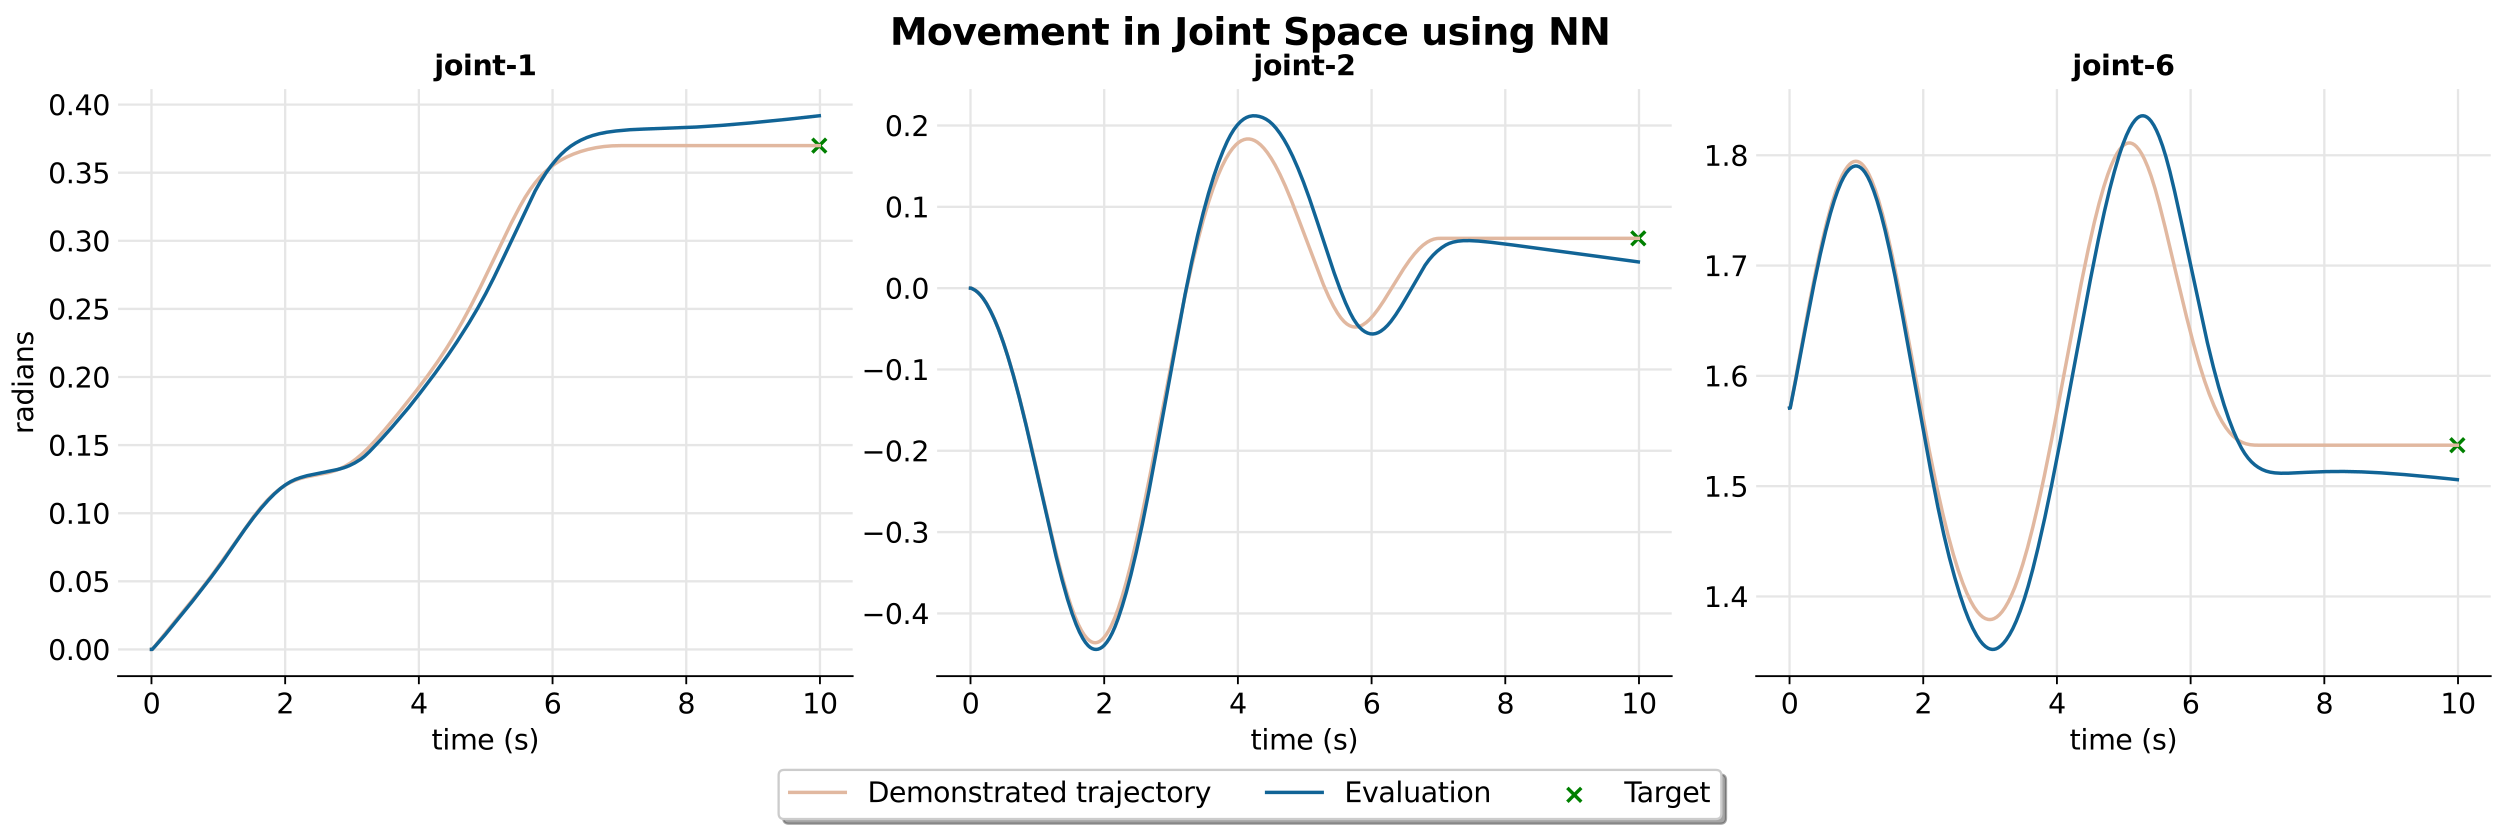 <?xml version="1.0" encoding="utf-8" standalone="no"?>
<!DOCTYPE svg PUBLIC "-//W3C//DTD SVG 1.1//EN"
  "http://www.w3.org/Graphics/SVG/1.1/DTD/svg11.dtd">
<svg xmlns:xlink="http://www.w3.org/1999/xlink" width="1080pt" height="360pt" viewBox="0 0 1080 360" xmlns="http://www.w3.org/2000/svg" version="1.1">
 <defs>
  <style type="text/css">*{stroke-linejoin: round; stroke-linecap: butt}</style>
 </defs>
 <g id="figure_1">
  <g id="patch_1">
   <path d="M 0 360 
L 1080 360 
L 1080 0 
L 0 0 
z
" style="fill: #ffffff"/>
  </g>
  <g id="axes_1">
   <g id="patch_2">
    <path d="M 51.01 292.08 
L 368.353 292.08 
L 368.353 38.48 
L 51.01 38.48 
z
" style="fill: #ffffff"/>
   </g>
   <g id="matplotlib.axis_1">
    <g id="xtick_1">
     <g id="line2d_1">
      <path d="M 65.435 292.08 
L 65.435 38.48 
" clip-path="url(#p25886f9918)" style="fill: none; stroke: #e6e6e6; stroke-linecap: square"/>
     </g>
     <g id="line2d_2">
      <defs>
       <path id="mba519ed1c4" d="M 0 0 
L 0 3.5 
" style="stroke: #000000; stroke-width: 0.8"/>
      </defs>
      <g>
       <use xlink:href="#mba519ed1c4" x="65.435" y="292.08" style="stroke: #000000; stroke-width: 0.8"/>
      </g>
     </g>
     <g id="text_1">
      <!-- 0 -->
      <g transform="translate(61.617 308.198) scale(0.12 -0.12)">
       <defs>
        <path id="DejaVuSans-30" d="M 2034 4250 
Q 1547 4250 1301 3770 
Q 1056 3291 1056 2328 
Q 1056 1369 1301 889 
Q 1547 409 2034 409 
Q 2525 409 2770 889 
Q 3016 1369 3016 2328 
Q 3016 3291 2770 3770 
Q 2525 4250 2034 4250 
z
M 2034 4750 
Q 2819 4750 3233 4129 
Q 3647 3509 3647 2328 
Q 3647 1150 3233 529 
Q 2819 -91 2034 -91 
Q 1250 -91 836 529 
Q 422 1150 422 2328 
Q 422 3509 836 4129 
Q 1250 4750 2034 4750 
z
" transform="scale(0.016)"/>
       </defs>
       <use xlink:href="#DejaVuSans-30"/>
      </g>
     </g>
    </g>
    <g id="xtick_2">
     <g id="line2d_3">
      <path d="M 123.191 292.08 
L 123.191 38.48 
" clip-path="url(#p25886f9918)" style="fill: none; stroke: #e6e6e6; stroke-linecap: square"/>
     </g>
     <g id="line2d_4">
      <g>
       <use xlink:href="#mba519ed1c4" x="123.191" y="292.08" style="stroke: #000000; stroke-width: 0.8"/>
      </g>
     </g>
     <g id="text_2">
      <!-- 2 -->
      <g transform="translate(119.374 308.198) scale(0.12 -0.12)">
       <defs>
        <path id="DejaVuSans-32" d="M 1228 531 
L 3431 531 
L 3431 0 
L 469 0 
L 469 531 
Q 828 903 1448 1529 
Q 2069 2156 2228 2338 
Q 2531 2678 2651 2914 
Q 2772 3150 2772 3378 
Q 2772 3750 2511 3984 
Q 2250 4219 1831 4219 
Q 1534 4219 1204 4116 
Q 875 4013 500 3803 
L 500 4441 
Q 881 4594 1212 4672 
Q 1544 4750 1819 4750 
Q 2544 4750 2975 4387 
Q 3406 4025 3406 3419 
Q 3406 3131 3298 2873 
Q 3191 2616 2906 2266 
Q 2828 2175 2409 1742 
Q 1991 1309 1228 531 
z
" transform="scale(0.016)"/>
       </defs>
       <use xlink:href="#DejaVuSans-32"/>
      </g>
     </g>
    </g>
    <g id="xtick_3">
     <g id="line2d_5">
      <path d="M 180.948 292.08 
L 180.948 38.48 
" clip-path="url(#p25886f9918)" style="fill: none; stroke: #e6e6e6; stroke-linecap: square"/>
     </g>
     <g id="line2d_6">
      <g>
       <use xlink:href="#mba519ed1c4" x="180.948" y="292.08" style="stroke: #000000; stroke-width: 0.8"/>
      </g>
     </g>
     <g id="text_3">
      <!-- 4 -->
      <g transform="translate(177.13 308.198) scale(0.12 -0.12)">
       <defs>
        <path id="DejaVuSans-34" d="M 2419 4116 
L 825 1625 
L 2419 1625 
L 2419 4116 
z
M 2253 4666 
L 3047 4666 
L 3047 1625 
L 3713 1625 
L 3713 1100 
L 3047 1100 
L 3047 0 
L 2419 0 
L 2419 1100 
L 313 1100 
L 313 1709 
L 2253 4666 
z
" transform="scale(0.016)"/>
       </defs>
       <use xlink:href="#DejaVuSans-34"/>
      </g>
     </g>
    </g>
    <g id="xtick_4">
     <g id="line2d_7">
      <path d="M 238.704 292.08 
L 238.704 38.48 
" clip-path="url(#p25886f9918)" style="fill: none; stroke: #e6e6e6; stroke-linecap: square"/>
     </g>
     <g id="line2d_8">
      <g>
       <use xlink:href="#mba519ed1c4" x="238.704" y="292.08" style="stroke: #000000; stroke-width: 0.8"/>
      </g>
     </g>
     <g id="text_4">
      <!-- 6 -->
      <g transform="translate(234.887 308.198) scale(0.12 -0.12)">
       <defs>
        <path id="DejaVuSans-36" d="M 2113 2584 
Q 1688 2584 1439 2293 
Q 1191 2003 1191 1497 
Q 1191 994 1439 701 
Q 1688 409 2113 409 
Q 2538 409 2786 701 
Q 3034 994 3034 1497 
Q 3034 2003 2786 2293 
Q 2538 2584 2113 2584 
z
M 3366 4563 
L 3366 3988 
Q 3128 4100 2886 4159 
Q 2644 4219 2406 4219 
Q 1781 4219 1451 3797 
Q 1122 3375 1075 2522 
Q 1259 2794 1537 2939 
Q 1816 3084 2150 3084 
Q 2853 3084 3261 2657 
Q 3669 2231 3669 1497 
Q 3669 778 3244 343 
Q 2819 -91 2113 -91 
Q 1303 -91 875 529 
Q 447 1150 447 2328 
Q 447 3434 972 4092 
Q 1497 4750 2381 4750 
Q 2619 4750 2861 4703 
Q 3103 4656 3366 4563 
z
" transform="scale(0.016)"/>
       </defs>
       <use xlink:href="#DejaVuSans-36"/>
      </g>
     </g>
    </g>
    <g id="xtick_5">
     <g id="line2d_9">
      <path d="M 296.461 292.08 
L 296.461 38.48 
" clip-path="url(#p25886f9918)" style="fill: none; stroke: #e6e6e6; stroke-linecap: square"/>
     </g>
     <g id="line2d_10">
      <g>
       <use xlink:href="#mba519ed1c4" x="296.461" y="292.08" style="stroke: #000000; stroke-width: 0.8"/>
      </g>
     </g>
     <g id="text_5">
      <!-- 8 -->
      <g transform="translate(292.643 308.198) scale(0.12 -0.12)">
       <defs>
        <path id="DejaVuSans-38" d="M 2034 2216 
Q 1584 2216 1326 1975 
Q 1069 1734 1069 1313 
Q 1069 891 1326 650 
Q 1584 409 2034 409 
Q 2484 409 2743 651 
Q 3003 894 3003 1313 
Q 3003 1734 2745 1975 
Q 2488 2216 2034 2216 
z
M 1403 2484 
Q 997 2584 770 2862 
Q 544 3141 544 3541 
Q 544 4100 942 4425 
Q 1341 4750 2034 4750 
Q 2731 4750 3128 4425 
Q 3525 4100 3525 3541 
Q 3525 3141 3298 2862 
Q 3072 2584 2669 2484 
Q 3125 2378 3379 2068 
Q 3634 1759 3634 1313 
Q 3634 634 3220 271 
Q 2806 -91 2034 -91 
Q 1263 -91 848 271 
Q 434 634 434 1313 
Q 434 1759 690 2068 
Q 947 2378 1403 2484 
z
M 1172 3481 
Q 1172 3119 1398 2916 
Q 1625 2713 2034 2713 
Q 2441 2713 2670 2916 
Q 2900 3119 2900 3481 
Q 2900 3844 2670 4047 
Q 2441 4250 2034 4250 
Q 1625 4250 1398 4047 
Q 1172 3844 1172 3481 
z
" transform="scale(0.016)"/>
       </defs>
       <use xlink:href="#DejaVuSans-38"/>
      </g>
     </g>
    </g>
    <g id="xtick_6">
     <g id="line2d_11">
      <path d="M 354.217 292.08 
L 354.217 38.48 
" clip-path="url(#p25886f9918)" style="fill: none; stroke: #e6e6e6; stroke-linecap: square"/>
     </g>
     <g id="line2d_12">
      <g>
       <use xlink:href="#mba519ed1c4" x="354.217" y="292.08" style="stroke: #000000; stroke-width: 0.8"/>
      </g>
     </g>
     <g id="text_6">
      <!-- 10 -->
      <g transform="translate(346.582 308.198) scale(0.12 -0.12)">
       <defs>
        <path id="DejaVuSans-31" d="M 794 531 
L 1825 531 
L 1825 4091 
L 703 3866 
L 703 4441 
L 1819 4666 
L 2450 4666 
L 2450 531 
L 3481 531 
L 3481 0 
L 794 0 
L 794 531 
z
" transform="scale(0.016)"/>
       </defs>
       <use xlink:href="#DejaVuSans-31"/>
       <use xlink:href="#DejaVuSans-30" x="63.623"/>
      </g>
     </g>
    </g>
    <g id="text_7">
     <!-- time (s) -->
     <g transform="translate(186.412 323.812) scale(0.12 -0.12)">
      <defs>
       <path id="DejaVuSans-74" d="M 1172 4494 
L 1172 3500 
L 2356 3500 
L 2356 3053 
L 1172 3053 
L 1172 1153 
Q 1172 725 1289 603 
Q 1406 481 1766 481 
L 2356 481 
L 2356 0 
L 1766 0 
Q 1100 0 847 248 
Q 594 497 594 1153 
L 594 3053 
L 172 3053 
L 172 3500 
L 594 3500 
L 594 4494 
L 1172 4494 
z
" transform="scale(0.016)"/>
       <path id="DejaVuSans-69" d="M 603 3500 
L 1178 3500 
L 1178 0 
L 603 0 
L 603 3500 
z
M 603 4863 
L 1178 4863 
L 1178 4134 
L 603 4134 
L 603 4863 
z
" transform="scale(0.016)"/>
       <path id="DejaVuSans-6d" d="M 3328 2828 
Q 3544 3216 3844 3400 
Q 4144 3584 4550 3584 
Q 5097 3584 5394 3201 
Q 5691 2819 5691 2113 
L 5691 0 
L 5113 0 
L 5113 2094 
Q 5113 2597 4934 2840 
Q 4756 3084 4391 3084 
Q 3944 3084 3684 2787 
Q 3425 2491 3425 1978 
L 3425 0 
L 2847 0 
L 2847 2094 
Q 2847 2600 2669 2842 
Q 2491 3084 2119 3084 
Q 1678 3084 1418 2786 
Q 1159 2488 1159 1978 
L 1159 0 
L 581 0 
L 581 3500 
L 1159 3500 
L 1159 2956 
Q 1356 3278 1631 3431 
Q 1906 3584 2284 3584 
Q 2666 3584 2933 3390 
Q 3200 3197 3328 2828 
z
" transform="scale(0.016)"/>
       <path id="DejaVuSans-65" d="M 3597 1894 
L 3597 1613 
L 953 1613 
Q 991 1019 1311 708 
Q 1631 397 2203 397 
Q 2534 397 2845 478 
Q 3156 559 3463 722 
L 3463 178 
Q 3153 47 2828 -22 
Q 2503 -91 2169 -91 
Q 1331 -91 842 396 
Q 353 884 353 1716 
Q 353 2575 817 3079 
Q 1281 3584 2069 3584 
Q 2775 3584 3186 3129 
Q 3597 2675 3597 1894 
z
M 3022 2063 
Q 3016 2534 2758 2815 
Q 2500 3097 2075 3097 
Q 1594 3097 1305 2825 
Q 1016 2553 972 2059 
L 3022 2063 
z
" transform="scale(0.016)"/>
       <path id="DejaVuSans-20" transform="scale(0.016)"/>
       <path id="DejaVuSans-28" d="M 1984 4856 
Q 1566 4138 1362 3434 
Q 1159 2731 1159 2009 
Q 1159 1288 1364 580 
Q 1569 -128 1984 -844 
L 1484 -844 
Q 1016 -109 783 600 
Q 550 1309 550 2009 
Q 550 2706 781 3412 
Q 1013 4119 1484 4856 
L 1984 4856 
z
" transform="scale(0.016)"/>
       <path id="DejaVuSans-73" d="M 2834 3397 
L 2834 2853 
Q 2591 2978 2328 3040 
Q 2066 3103 1784 3103 
Q 1356 3103 1142 2972 
Q 928 2841 928 2578 
Q 928 2378 1081 2264 
Q 1234 2150 1697 2047 
L 1894 2003 
Q 2506 1872 2764 1633 
Q 3022 1394 3022 966 
Q 3022 478 2636 193 
Q 2250 -91 1575 -91 
Q 1294 -91 989 -36 
Q 684 19 347 128 
L 347 722 
Q 666 556 975 473 
Q 1284 391 1588 391 
Q 1994 391 2212 530 
Q 2431 669 2431 922 
Q 2431 1156 2273 1281 
Q 2116 1406 1581 1522 
L 1381 1569 
Q 847 1681 609 1914 
Q 372 2147 372 2553 
Q 372 3047 722 3315 
Q 1072 3584 1716 3584 
Q 2034 3584 2315 3537 
Q 2597 3491 2834 3397 
z
" transform="scale(0.016)"/>
       <path id="DejaVuSans-29" d="M 513 4856 
L 1013 4856 
Q 1481 4119 1714 3412 
Q 1947 2706 1947 2009 
Q 1947 1309 1714 600 
Q 1481 -109 1013 -844 
L 513 -844 
Q 928 -128 1133 580 
Q 1338 1288 1338 2009 
Q 1338 2731 1133 3434 
Q 928 4138 513 4856 
z
" transform="scale(0.016)"/>
      </defs>
      <use xlink:href="#DejaVuSans-74"/>
      <use xlink:href="#DejaVuSans-69" x="39.209"/>
      <use xlink:href="#DejaVuSans-6d" x="66.992"/>
      <use xlink:href="#DejaVuSans-65" x="164.404"/>
      <use xlink:href="#DejaVuSans-20" x="225.928"/>
      <use xlink:href="#DejaVuSans-28" x="257.715"/>
      <use xlink:href="#DejaVuSans-73" x="296.729"/>
      <use xlink:href="#DejaVuSans-29" x="348.828"/>
     </g>
    </g>
   </g>
   <g id="matplotlib.axis_2">
    <g id="ytick_1">
     <g id="line2d_13">
      <path d="M 51.01 280.553 
L 368.353 280.553 
" clip-path="url(#p25886f9918)" style="fill: none; stroke: #e6e6e6; stroke-linecap: square"/>
     </g>
     <g id="line2d_14"/>
     <g id="text_8">
      <!-- 0.00 -->
      <g transform="translate(20.791 285.112) scale(0.12 -0.12)">
       <defs>
        <path id="DejaVuSans-2e" d="M 684 794 
L 1344 794 
L 1344 0 
L 684 0 
L 684 794 
z
" transform="scale(0.016)"/>
       </defs>
       <use xlink:href="#DejaVuSans-30"/>
       <use xlink:href="#DejaVuSans-2e" x="63.623"/>
       <use xlink:href="#DejaVuSans-30" x="95.41"/>
       <use xlink:href="#DejaVuSans-30" x="159.033"/>
      </g>
     </g>
    </g>
    <g id="ytick_2">
     <g id="line2d_15">
      <path d="M 51.01 251.131 
L 368.353 251.131 
" clip-path="url(#p25886f9918)" style="fill: none; stroke: #e6e6e6; stroke-linecap: square"/>
     </g>
     <g id="line2d_16"/>
     <g id="text_9">
      <!-- 0.05 -->
      <g transform="translate(20.791 255.69) scale(0.12 -0.12)">
       <defs>
        <path id="DejaVuSans-35" d="M 691 4666 
L 3169 4666 
L 3169 4134 
L 1269 4134 
L 1269 2991 
Q 1406 3038 1543 3061 
Q 1681 3084 1819 3084 
Q 2600 3084 3056 2656 
Q 3513 2228 3513 1497 
Q 3513 744 3044 326 
Q 2575 -91 1722 -91 
Q 1428 -91 1123 -41 
Q 819 9 494 109 
L 494 744 
Q 775 591 1075 516 
Q 1375 441 1709 441 
Q 2250 441 2565 725 
Q 2881 1009 2881 1497 
Q 2881 1984 2565 2268 
Q 2250 2553 1709 2553 
Q 1456 2553 1204 2497 
Q 953 2441 691 2322 
L 691 4666 
z
" transform="scale(0.016)"/>
       </defs>
       <use xlink:href="#DejaVuSans-30"/>
       <use xlink:href="#DejaVuSans-2e" x="63.623"/>
       <use xlink:href="#DejaVuSans-30" x="95.41"/>
       <use xlink:href="#DejaVuSans-35" x="159.033"/>
      </g>
     </g>
    </g>
    <g id="ytick_3">
     <g id="line2d_17">
      <path d="M 51.01 221.71 
L 368.353 221.71 
" clip-path="url(#p25886f9918)" style="fill: none; stroke: #e6e6e6; stroke-linecap: square"/>
     </g>
     <g id="line2d_18"/>
     <g id="text_10">
      <!-- 0.10 -->
      <g transform="translate(20.791 226.269) scale(0.12 -0.12)">
       <use xlink:href="#DejaVuSans-30"/>
       <use xlink:href="#DejaVuSans-2e" x="63.623"/>
       <use xlink:href="#DejaVuSans-31" x="95.41"/>
       <use xlink:href="#DejaVuSans-30" x="159.033"/>
      </g>
     </g>
    </g>
    <g id="ytick_4">
     <g id="line2d_19">
      <path d="M 51.01 192.289 
L 368.353 192.289 
" clip-path="url(#p25886f9918)" style="fill: none; stroke: #e6e6e6; stroke-linecap: square"/>
     </g>
     <g id="line2d_20"/>
     <g id="text_11">
      <!-- 0.15 -->
      <g transform="translate(20.791 196.848) scale(0.12 -0.12)">
       <use xlink:href="#DejaVuSans-30"/>
       <use xlink:href="#DejaVuSans-2e" x="63.623"/>
       <use xlink:href="#DejaVuSans-31" x="95.41"/>
       <use xlink:href="#DejaVuSans-35" x="159.033"/>
      </g>
     </g>
    </g>
    <g id="ytick_5">
     <g id="line2d_21">
      <path d="M 51.01 162.867 
L 368.353 162.867 
" clip-path="url(#p25886f9918)" style="fill: none; stroke: #e6e6e6; stroke-linecap: square"/>
     </g>
     <g id="line2d_22"/>
     <g id="text_12">
      <!-- 0.20 -->
      <g transform="translate(20.791 167.426) scale(0.12 -0.12)">
       <use xlink:href="#DejaVuSans-30"/>
       <use xlink:href="#DejaVuSans-2e" x="63.623"/>
       <use xlink:href="#DejaVuSans-32" x="95.41"/>
       <use xlink:href="#DejaVuSans-30" x="159.033"/>
      </g>
     </g>
    </g>
    <g id="ytick_6">
     <g id="line2d_23">
      <path d="M 51.01 133.446 
L 368.353 133.446 
" clip-path="url(#p25886f9918)" style="fill: none; stroke: #e6e6e6; stroke-linecap: square"/>
     </g>
     <g id="line2d_24"/>
     <g id="text_13">
      <!-- 0.25 -->
      <g transform="translate(20.791 138.005) scale(0.12 -0.12)">
       <use xlink:href="#DejaVuSans-30"/>
       <use xlink:href="#DejaVuSans-2e" x="63.623"/>
       <use xlink:href="#DejaVuSans-32" x="95.41"/>
       <use xlink:href="#DejaVuSans-35" x="159.033"/>
      </g>
     </g>
    </g>
    <g id="ytick_7">
     <g id="line2d_25">
      <path d="M 51.01 104.025 
L 368.353 104.025 
" clip-path="url(#p25886f9918)" style="fill: none; stroke: #e6e6e6; stroke-linecap: square"/>
     </g>
     <g id="line2d_26"/>
     <g id="text_14">
      <!-- 0.30 -->
      <g transform="translate(20.791 108.584) scale(0.12 -0.12)">
       <defs>
        <path id="DejaVuSans-33" d="M 2597 2516 
Q 3050 2419 3304 2112 
Q 3559 1806 3559 1356 
Q 3559 666 3084 287 
Q 2609 -91 1734 -91 
Q 1441 -91 1130 -33 
Q 819 25 488 141 
L 488 750 
Q 750 597 1062 519 
Q 1375 441 1716 441 
Q 2309 441 2620 675 
Q 2931 909 2931 1356 
Q 2931 1769 2642 2001 
Q 2353 2234 1838 2234 
L 1294 2234 
L 1294 2753 
L 1863 2753 
Q 2328 2753 2575 2939 
Q 2822 3125 2822 3475 
Q 2822 3834 2567 4026 
Q 2313 4219 1838 4219 
Q 1578 4219 1281 4162 
Q 984 4106 628 3988 
L 628 4550 
Q 988 4650 1302 4700 
Q 1616 4750 1894 4750 
Q 2613 4750 3031 4423 
Q 3450 4097 3450 3541 
Q 3450 3153 3228 2886 
Q 3006 2619 2597 2516 
z
" transform="scale(0.016)"/>
       </defs>
       <use xlink:href="#DejaVuSans-30"/>
       <use xlink:href="#DejaVuSans-2e" x="63.623"/>
       <use xlink:href="#DejaVuSans-33" x="95.41"/>
       <use xlink:href="#DejaVuSans-30" x="159.033"/>
      </g>
     </g>
    </g>
    <g id="ytick_8">
     <g id="line2d_27">
      <path d="M 51.01 74.603 
L 368.353 74.603 
" clip-path="url(#p25886f9918)" style="fill: none; stroke: #e6e6e6; stroke-linecap: square"/>
     </g>
     <g id="line2d_28"/>
     <g id="text_15">
      <!-- 0.35 -->
      <g transform="translate(20.791 79.162) scale(0.12 -0.12)">
       <use xlink:href="#DejaVuSans-30"/>
       <use xlink:href="#DejaVuSans-2e" x="63.623"/>
       <use xlink:href="#DejaVuSans-33" x="95.41"/>
       <use xlink:href="#DejaVuSans-35" x="159.033"/>
      </g>
     </g>
    </g>
    <g id="ytick_9">
     <g id="line2d_29">
      <path d="M 51.01 45.182 
L 368.353 45.182 
" clip-path="url(#p25886f9918)" style="fill: none; stroke: #e6e6e6; stroke-linecap: square"/>
     </g>
     <g id="line2d_30"/>
     <g id="text_16">
      <!-- 0.40 -->
      <g transform="translate(20.791 49.741) scale(0.12 -0.12)">
       <use xlink:href="#DejaVuSans-30"/>
       <use xlink:href="#DejaVuSans-2e" x="63.623"/>
       <use xlink:href="#DejaVuSans-34" x="95.41"/>
       <use xlink:href="#DejaVuSans-30" x="159.033"/>
      </g>
     </g>
    </g>
    <g id="text_17">
     <!-- radians -->
     <g transform="translate(14.296 187.504) rotate(-90) scale(0.12 -0.12)">
      <defs>
       <path id="DejaVuSans-72" d="M 2631 2963 
Q 2534 3019 2420 3045 
Q 2306 3072 2169 3072 
Q 1681 3072 1420 2755 
Q 1159 2438 1159 1844 
L 1159 0 
L 581 0 
L 581 3500 
L 1159 3500 
L 1159 2956 
Q 1341 3275 1631 3429 
Q 1922 3584 2338 3584 
Q 2397 3584 2469 3576 
Q 2541 3569 2628 3553 
L 2631 2963 
z
" transform="scale(0.016)"/>
       <path id="DejaVuSans-61" d="M 2194 1759 
Q 1497 1759 1228 1600 
Q 959 1441 959 1056 
Q 959 750 1161 570 
Q 1363 391 1709 391 
Q 2188 391 2477 730 
Q 2766 1069 2766 1631 
L 2766 1759 
L 2194 1759 
z
M 3341 1997 
L 3341 0 
L 2766 0 
L 2766 531 
Q 2569 213 2275 61 
Q 1981 -91 1556 -91 
Q 1019 -91 701 211 
Q 384 513 384 1019 
Q 384 1609 779 1909 
Q 1175 2209 1959 2209 
L 2766 2209 
L 2766 2266 
Q 2766 2663 2505 2880 
Q 2244 3097 1772 3097 
Q 1472 3097 1187 3025 
Q 903 2953 641 2809 
L 641 3341 
Q 956 3463 1253 3523 
Q 1550 3584 1831 3584 
Q 2591 3584 2966 3190 
Q 3341 2797 3341 1997 
z
" transform="scale(0.016)"/>
       <path id="DejaVuSans-64" d="M 2906 2969 
L 2906 4863 
L 3481 4863 
L 3481 0 
L 2906 0 
L 2906 525 
Q 2725 213 2448 61 
Q 2172 -91 1784 -91 
Q 1150 -91 751 415 
Q 353 922 353 1747 
Q 353 2572 751 3078 
Q 1150 3584 1784 3584 
Q 2172 3584 2448 3432 
Q 2725 3281 2906 2969 
z
M 947 1747 
Q 947 1113 1208 752 
Q 1469 391 1925 391 
Q 2381 391 2643 752 
Q 2906 1113 2906 1747 
Q 2906 2381 2643 2742 
Q 2381 3103 1925 3103 
Q 1469 3103 1208 2742 
Q 947 2381 947 1747 
z
" transform="scale(0.016)"/>
       <path id="DejaVuSans-6e" d="M 3513 2113 
L 3513 0 
L 2938 0 
L 2938 2094 
Q 2938 2591 2744 2837 
Q 2550 3084 2163 3084 
Q 1697 3084 1428 2787 
Q 1159 2491 1159 1978 
L 1159 0 
L 581 0 
L 581 3500 
L 1159 3500 
L 1159 2956 
Q 1366 3272 1645 3428 
Q 1925 3584 2291 3584 
Q 2894 3584 3203 3211 
Q 3513 2838 3513 2113 
z
" transform="scale(0.016)"/>
      </defs>
      <use xlink:href="#DejaVuSans-72"/>
      <use xlink:href="#DejaVuSans-61" x="41.113"/>
      <use xlink:href="#DejaVuSans-64" x="102.393"/>
      <use xlink:href="#DejaVuSans-69" x="165.869"/>
      <use xlink:href="#DejaVuSans-61" x="193.652"/>
      <use xlink:href="#DejaVuSans-6e" x="254.932"/>
      <use xlink:href="#DejaVuSans-73" x="318.311"/>
     </g>
    </g>
   </g>
   <g id="PathCollection_1">
    <defs>
     <path id="m3ac208c4e3" d="M -3 3 
L 3 -3 
M -3 -3 
L 3 3 
" style="stroke: #008000; stroke-width: 1.5"/>
    </defs>
    <g clip-path="url(#p25886f9918)">
     <use xlink:href="#m3ac208c4e3" x="353.929" y="62.911" style="fill: #008000; stroke: #008000; stroke-width: 1.5"/>
    </g>
   </g>
   <g id="line2d_31">
    <path d="M 65.435 280.553 
L 65.723 280.553 
L 66.879 279.181 
L 87.093 254.319 
L 92.291 247.44 
L 97.778 239.793 
L 109.618 223.087 
L 112.795 219.105 
L 115.394 216.179 
L 117.704 213.875 
L 120.015 211.875 
L 122.325 210.187 
L 124.635 208.805 
L 126.945 207.707 
L 129.256 206.857 
L 131.855 206.139 
L 135.32 205.437 
L 141.962 204.143 
L 144.561 203.385 
L 146.871 202.492 
L 149.182 201.355 
L 151.492 199.952 
L 153.802 198.278 
L 156.401 196.087 
L 159 193.606 
L 162.177 190.256 
L 166.22 185.637 
L 171.996 178.657 
L 179.504 169.23 
L 184.702 162.376 
L 189.034 156.289 
L 192.788 150.627 
L 196.253 145.017 
L 199.719 139.005 
L 203.473 132.037 
L 207.516 124.059 
L 213.003 112.685 
L 220.8 96.507 
L 224.554 89.266 
L 226.864 85.226 
L 229.174 81.668 
L 231.196 78.941 
L 233.217 76.552 
L 235.239 74.474 
L 237.549 72.436 
L 239.859 70.711 
L 242.17 69.248 
L 244.769 67.861 
L 247.657 66.584 
L 250.833 65.444 
L 254.01 64.541 
L 257.475 63.8 
L 260.941 63.295 
L 264.406 63.006 
L 268.16 62.911 
L 353.929 62.911 
L 353.929 62.911 
" clip-path="url(#p25886f9918)" style="fill: none; stroke: #e1b8a0; stroke-width: 1.5; stroke-linecap: square"/>
   </g>
   <g id="line2d_32">
    <path d="M 65.435 280.553 
L 65.723 280.553 
L 67.167 278.995 
L 71.499 274.003 
L 83.05 259.859 
L 91.136 249.447 
L 96.046 242.758 
L 100.377 236.474 
L 105.864 228.55 
L 109.618 223.473 
L 112.795 219.533 
L 115.972 215.945 
L 118.571 213.323 
L 121.17 211.04 
L 123.48 209.33 
L 125.502 208.102 
L 127.523 207.134 
L 129.833 206.303 
L 132.721 205.486 
L 135.898 204.842 
L 146.005 202.783 
L 148.604 202.047 
L 150.914 201.155 
L 153.225 200.004 
L 155.824 198.407 
L 157.556 197.043 
L 159.578 195.137 
L 164.487 189.96 
L 169.396 184.487 
L 176.616 175.976 
L 181.525 169.733 
L 187.879 161.331 
L 193.654 153.24 
L 197.408 147.671 
L 202.606 139.498 
L 206.361 133.146 
L 209.826 126.85 
L 213.291 120.047 
L 217.912 110.453 
L 231.196 82.472 
L 233.506 78.409 
L 235.817 74.778 
L 238.127 71.567 
L 240.437 68.749 
L 242.459 66.605 
L 244.48 64.753 
L 246.501 63.181 
L 248.523 61.869 
L 250.833 60.604 
L 253.432 59.443 
L 256.031 58.528 
L 258.919 57.756 
L 262.096 57.125 
L 266.139 56.583 
L 272.203 56.035 
L 277.979 55.764 
L 300.793 54.883 
L 311.766 54.159 
L 324.184 53.111 
L 340.356 51.507 
L 353.929 50.007 
L 353.929 50.007 
" clip-path="url(#p25886f9918)" style="fill: none; stroke: #116496; stroke-width: 1.5; stroke-linecap: square"/>
   </g>
   <g id="patch_3">
    <path d="M 51.01 292.08 
L 368.353 292.08 
" style="fill: none; stroke: #000000; stroke-width: 0.8; stroke-linejoin: miter; stroke-linecap: square"/>
   </g>
   <g id="text_18">
    <!-- joint-1 -->
    <g transform="translate(187.642 32.48) scale(0.12 -0.12)">
     <defs>
      <path id="DejaVuSans-Bold-6a" d="M 538 3500 
L 1656 3500 
L 1656 63 
Q 1656 -641 1318 -1011 
Q 981 -1381 341 -1381 
L -213 -1381 
L -213 -647 
L -19 -647 
Q 300 -647 419 -503 
Q 538 -359 538 63 
L 538 3500 
z
M 538 4863 
L 1656 4863 
L 1656 3950 
L 538 3950 
L 538 4863 
z
" transform="scale(0.016)"/>
      <path id="DejaVuSans-Bold-6f" d="M 2203 2784 
Q 1831 2784 1636 2517 
Q 1441 2250 1441 1747 
Q 1441 1244 1636 976 
Q 1831 709 2203 709 
Q 2569 709 2762 976 
Q 2956 1244 2956 1747 
Q 2956 2250 2762 2517 
Q 2569 2784 2203 2784 
z
M 2203 3584 
Q 3106 3584 3614 3096 
Q 4122 2609 4122 1747 
Q 4122 884 3614 396 
Q 3106 -91 2203 -91 
Q 1297 -91 786 396 
Q 275 884 275 1747 
Q 275 2609 786 3096 
Q 1297 3584 2203 3584 
z
" transform="scale(0.016)"/>
      <path id="DejaVuSans-Bold-69" d="M 538 3500 
L 1656 3500 
L 1656 0 
L 538 0 
L 538 3500 
z
M 538 4863 
L 1656 4863 
L 1656 3950 
L 538 3950 
L 538 4863 
z
" transform="scale(0.016)"/>
      <path id="DejaVuSans-Bold-6e" d="M 4056 2131 
L 4056 0 
L 2931 0 
L 2931 347 
L 2931 1631 
Q 2931 2084 2911 2256 
Q 2891 2428 2841 2509 
Q 2775 2619 2662 2680 
Q 2550 2741 2406 2741 
Q 2056 2741 1856 2470 
Q 1656 2200 1656 1722 
L 1656 0 
L 538 0 
L 538 3500 
L 1656 3500 
L 1656 2988 
Q 1909 3294 2193 3439 
Q 2478 3584 2822 3584 
Q 3428 3584 3742 3212 
Q 4056 2841 4056 2131 
z
" transform="scale(0.016)"/>
      <path id="DejaVuSans-Bold-74" d="M 1759 4494 
L 1759 3500 
L 2913 3500 
L 2913 2700 
L 1759 2700 
L 1759 1216 
Q 1759 972 1856 886 
Q 1953 800 2241 800 
L 2816 800 
L 2816 0 
L 1856 0 
Q 1194 0 917 276 
Q 641 553 641 1216 
L 641 2700 
L 84 2700 
L 84 3500 
L 641 3500 
L 641 4494 
L 1759 4494 
z
" transform="scale(0.016)"/>
      <path id="DejaVuSans-Bold-2d" d="M 347 2297 
L 2309 2297 
L 2309 1388 
L 347 1388 
L 347 2297 
z
" transform="scale(0.016)"/>
      <path id="DejaVuSans-Bold-31" d="M 750 831 
L 1813 831 
L 1813 3847 
L 722 3622 
L 722 4441 
L 1806 4666 
L 2950 4666 
L 2950 831 
L 4013 831 
L 4013 0 
L 750 0 
L 750 831 
z
" transform="scale(0.016)"/>
     </defs>
     <use xlink:href="#DejaVuSans-Bold-6a"/>
     <use xlink:href="#DejaVuSans-Bold-6f" x="34.277"/>
     <use xlink:href="#DejaVuSans-Bold-69" x="102.979"/>
     <use xlink:href="#DejaVuSans-Bold-6e" x="137.256"/>
     <use xlink:href="#DejaVuSans-Bold-74" x="208.447"/>
     <use xlink:href="#DejaVuSans-Bold-2d" x="256.25"/>
     <use xlink:href="#DejaVuSans-Bold-31" x="297.754"/>
    </g>
   </g>
  </g>
  <g id="axes_2">
   <g id="patch_4">
    <path d="M 404.833 292.08 
L 722.177 292.08 
L 722.177 38.48 
L 404.833 38.48 
z
" style="fill: #ffffff"/>
   </g>
   <g id="matplotlib.axis_3">
    <g id="xtick_7">
     <g id="line2d_33">
      <path d="M 419.258 292.08 
L 419.258 38.48 
" clip-path="url(#p8b2ab7e1cc)" style="fill: none; stroke: #e6e6e6; stroke-linecap: square"/>
     </g>
     <g id="line2d_34">
      <g>
       <use xlink:href="#mba519ed1c4" x="419.258" y="292.08" style="stroke: #000000; stroke-width: 0.8"/>
      </g>
     </g>
     <g id="text_19">
      <!-- 0 -->
      <g transform="translate(415.441 308.198) scale(0.12 -0.12)">
       <use xlink:href="#DejaVuSans-30"/>
      </g>
     </g>
    </g>
    <g id="xtick_8">
     <g id="line2d_35">
      <path d="M 477.015 292.08 
L 477.015 38.48 
" clip-path="url(#p8b2ab7e1cc)" style="fill: none; stroke: #e6e6e6; stroke-linecap: square"/>
     </g>
     <g id="line2d_36">
      <g>
       <use xlink:href="#mba519ed1c4" x="477.015" y="292.08" style="stroke: #000000; stroke-width: 0.8"/>
      </g>
     </g>
     <g id="text_20">
      <!-- 2 -->
      <g transform="translate(473.197 308.198) scale(0.12 -0.12)">
       <use xlink:href="#DejaVuSans-32"/>
      </g>
     </g>
    </g>
    <g id="xtick_9">
     <g id="line2d_37">
      <path d="M 534.771 292.08 
L 534.771 38.48 
" clip-path="url(#p8b2ab7e1cc)" style="fill: none; stroke: #e6e6e6; stroke-linecap: square"/>
     </g>
     <g id="line2d_38">
      <g>
       <use xlink:href="#mba519ed1c4" x="534.771" y="292.08" style="stroke: #000000; stroke-width: 0.8"/>
      </g>
     </g>
     <g id="text_21">
      <!-- 4 -->
      <g transform="translate(530.954 308.198) scale(0.12 -0.12)">
       <use xlink:href="#DejaVuSans-34"/>
      </g>
     </g>
    </g>
    <g id="xtick_10">
     <g id="line2d_39">
      <path d="M 592.528 292.08 
L 592.528 38.48 
" clip-path="url(#p8b2ab7e1cc)" style="fill: none; stroke: #e6e6e6; stroke-linecap: square"/>
     </g>
     <g id="line2d_40">
      <g>
       <use xlink:href="#mba519ed1c4" x="592.528" y="292.08" style="stroke: #000000; stroke-width: 0.8"/>
      </g>
     </g>
     <g id="text_22">
      <!-- 6 -->
      <g transform="translate(588.71 308.198) scale(0.12 -0.12)">
       <use xlink:href="#DejaVuSans-36"/>
      </g>
     </g>
    </g>
    <g id="xtick_11">
     <g id="line2d_41">
      <path d="M 650.284 292.08 
L 650.284 38.48 
" clip-path="url(#p8b2ab7e1cc)" style="fill: none; stroke: #e6e6e6; stroke-linecap: square"/>
     </g>
     <g id="line2d_42">
      <g>
       <use xlink:href="#mba519ed1c4" x="650.284" y="292.08" style="stroke: #000000; stroke-width: 0.8"/>
      </g>
     </g>
     <g id="text_23">
      <!-- 8 -->
      <g transform="translate(646.467 308.198) scale(0.12 -0.12)">
       <use xlink:href="#DejaVuSans-38"/>
      </g>
     </g>
    </g>
    <g id="xtick_12">
     <g id="line2d_43">
      <path d="M 708.041 292.08 
L 708.041 38.48 
" clip-path="url(#p8b2ab7e1cc)" style="fill: none; stroke: #e6e6e6; stroke-linecap: square"/>
     </g>
     <g id="line2d_44">
      <g>
       <use xlink:href="#mba519ed1c4" x="708.041" y="292.08" style="stroke: #000000; stroke-width: 0.8"/>
      </g>
     </g>
     <g id="text_24">
      <!-- 10 -->
      <g transform="translate(700.406 308.198) scale(0.12 -0.12)">
       <use xlink:href="#DejaVuSans-31"/>
       <use xlink:href="#DejaVuSans-30" x="63.623"/>
      </g>
     </g>
    </g>
    <g id="text_25">
     <!-- time (s) -->
     <g transform="translate(540.235 323.812) scale(0.12 -0.12)">
      <use xlink:href="#DejaVuSans-74"/>
      <use xlink:href="#DejaVuSans-69" x="39.209"/>
      <use xlink:href="#DejaVuSans-6d" x="66.992"/>
      <use xlink:href="#DejaVuSans-65" x="164.404"/>
      <use xlink:href="#DejaVuSans-20" x="225.928"/>
      <use xlink:href="#DejaVuSans-28" x="257.715"/>
      <use xlink:href="#DejaVuSans-73" x="296.729"/>
      <use xlink:href="#DejaVuSans-29" x="348.828"/>
     </g>
    </g>
   </g>
   <g id="matplotlib.axis_4">
    <g id="ytick_10">
     <g id="line2d_45">
      <path d="M 404.833 265 
L 722.177 265 
" clip-path="url(#p8b2ab7e1cc)" style="fill: none; stroke: #e6e6e6; stroke-linecap: square"/>
     </g>
     <g id="line2d_46"/>
     <g id="text_26">
      <!-- −0.4 -->
      <g transform="translate(372.194 269.559) scale(0.12 -0.12)">
       <defs>
        <path id="DejaVuSans-2212" d="M 678 2272 
L 4684 2272 
L 4684 1741 
L 678 1741 
L 678 2272 
z
" transform="scale(0.016)"/>
       </defs>
       <use xlink:href="#DejaVuSans-2212"/>
       <use xlink:href="#DejaVuSans-30" x="83.789"/>
       <use xlink:href="#DejaVuSans-2e" x="147.412"/>
       <use xlink:href="#DejaVuSans-34" x="179.199"/>
      </g>
     </g>
    </g>
    <g id="ytick_11">
     <g id="line2d_47">
      <path d="M 404.833 229.87 
L 722.177 229.87 
" clip-path="url(#p8b2ab7e1cc)" style="fill: none; stroke: #e6e6e6; stroke-linecap: square"/>
     </g>
     <g id="line2d_48"/>
     <g id="text_27">
      <!-- −0.3 -->
      <g transform="translate(372.194 234.429) scale(0.12 -0.12)">
       <use xlink:href="#DejaVuSans-2212"/>
       <use xlink:href="#DejaVuSans-30" x="83.789"/>
       <use xlink:href="#DejaVuSans-2e" x="147.412"/>
       <use xlink:href="#DejaVuSans-33" x="179.199"/>
      </g>
     </g>
    </g>
    <g id="ytick_12">
     <g id="line2d_49">
      <path d="M 404.833 194.741 
L 722.177 194.741 
" clip-path="url(#p8b2ab7e1cc)" style="fill: none; stroke: #e6e6e6; stroke-linecap: square"/>
     </g>
     <g id="line2d_50"/>
     <g id="text_28">
      <!-- −0.2 -->
      <g transform="translate(372.194 199.3) scale(0.12 -0.12)">
       <use xlink:href="#DejaVuSans-2212"/>
       <use xlink:href="#DejaVuSans-30" x="83.789"/>
       <use xlink:href="#DejaVuSans-2e" x="147.412"/>
       <use xlink:href="#DejaVuSans-32" x="179.199"/>
      </g>
     </g>
    </g>
    <g id="ytick_13">
     <g id="line2d_51">
      <path d="M 404.833 159.611 
L 722.177 159.611 
" clip-path="url(#p8b2ab7e1cc)" style="fill: none; stroke: #e6e6e6; stroke-linecap: square"/>
     </g>
     <g id="line2d_52"/>
     <g id="text_29">
      <!-- −0.1 -->
      <g transform="translate(372.194 164.17) scale(0.12 -0.12)">
       <use xlink:href="#DejaVuSans-2212"/>
       <use xlink:href="#DejaVuSans-30" x="83.789"/>
       <use xlink:href="#DejaVuSans-2e" x="147.412"/>
       <use xlink:href="#DejaVuSans-31" x="179.199"/>
      </g>
     </g>
    </g>
    <g id="ytick_14">
     <g id="line2d_53">
      <path d="M 404.833 124.481 
L 722.177 124.481 
" clip-path="url(#p8b2ab7e1cc)" style="fill: none; stroke: #e6e6e6; stroke-linecap: square"/>
     </g>
     <g id="line2d_54"/>
     <g id="text_30">
      <!-- 0.0 -->
      <g transform="translate(382.25 129.04) scale(0.12 -0.12)">
       <use xlink:href="#DejaVuSans-30"/>
       <use xlink:href="#DejaVuSans-2e" x="63.623"/>
       <use xlink:href="#DejaVuSans-30" x="95.41"/>
      </g>
     </g>
    </g>
    <g id="ytick_15">
     <g id="line2d_55">
      <path d="M 404.833 89.351 
L 722.177 89.351 
" clip-path="url(#p8b2ab7e1cc)" style="fill: none; stroke: #e6e6e6; stroke-linecap: square"/>
     </g>
     <g id="line2d_56"/>
     <g id="text_31">
      <!-- 0.1 -->
      <g transform="translate(382.25 93.91) scale(0.12 -0.12)">
       <use xlink:href="#DejaVuSans-30"/>
       <use xlink:href="#DejaVuSans-2e" x="63.623"/>
       <use xlink:href="#DejaVuSans-31" x="95.41"/>
      </g>
     </g>
    </g>
    <g id="ytick_16">
     <g id="line2d_57">
      <path d="M 404.833 54.221 
L 722.177 54.221 
" clip-path="url(#p8b2ab7e1cc)" style="fill: none; stroke: #e6e6e6; stroke-linecap: square"/>
     </g>
     <g id="line2d_58"/>
     <g id="text_32">
      <!-- 0.2 -->
      <g transform="translate(382.25 58.781) scale(0.12 -0.12)">
       <use xlink:href="#DejaVuSans-30"/>
       <use xlink:href="#DejaVuSans-2e" x="63.623"/>
       <use xlink:href="#DejaVuSans-32" x="95.41"/>
      </g>
     </g>
    </g>
   </g>
   <g id="PathCollection_2">
    <g clip-path="url(#p8b2ab7e1cc)">
     <use xlink:href="#m3ac208c4e3" x="707.752" y="102.963" style="fill: #008000; stroke: #008000; stroke-width: 1.5"/>
    </g>
   </g>
   <g id="line2d_59">
    <path d="M 419.258 124.481 
L 419.836 124.606 
L 420.702 124.993 
L 421.857 125.774 
L 423.012 126.834 
L 424.167 128.164 
L 425.611 130.196 
L 427.055 132.629 
L 428.788 136.061 
L 430.521 140.034 
L 432.253 144.526 
L 434.275 150.388 
L 436.585 157.854 
L 438.895 166.06 
L 441.783 177.22 
L 445.248 191.641 
L 451.024 216.922 
L 455.356 235.464 
L 458.244 246.862 
L 460.554 255.087 
L 462.575 261.452 
L 464.308 266.185 
L 465.752 269.564 
L 467.196 272.391 
L 468.351 274.235 
L 469.506 275.692 
L 470.661 276.754 
L 471.528 277.286 
L 472.394 277.589 
L 473.26 277.662 
L 474.127 277.504 
L 474.993 277.116 
L 475.859 276.498 
L 476.726 275.654 
L 477.881 274.179 
L 479.036 272.314 
L 480.191 270.068 
L 481.635 266.742 
L 483.079 262.867 
L 484.812 257.534 
L 486.544 251.511 
L 488.566 243.695 
L 490.876 233.852 
L 493.475 221.817 
L 496.941 204.595 
L 502.427 175.899 
L 508.492 144.492 
L 511.957 127.678 
L 514.845 114.673 
L 517.444 103.923 
L 519.754 95.223 
L 522.065 87.4 
L 524.086 81.314 
L 526.108 75.967 
L 527.84 71.988 
L 529.573 68.576 
L 531.017 66.17 
L 532.461 64.164 
L 533.905 62.556 
L 535.06 61.556 
L 536.215 60.808 
L 537.37 60.309 
L 538.525 60.056 
L 539.68 60.045 
L 540.836 60.272 
L 541.991 60.732 
L 543.146 61.418 
L 544.59 62.585 
L 546.034 64.083 
L 547.478 65.898 
L 549.21 68.469 
L 550.943 71.441 
L 552.964 75.37 
L 555.275 80.4 
L 557.874 86.628 
L 561.05 94.843 
L 571.735 123.032 
L 574.046 128.252 
L 576.067 132.279 
L 577.8 135.246 
L 579.244 137.321 
L 580.688 138.961 
L 581.843 139.955 
L 582.998 140.668 
L 584.153 141.107 
L 585.308 141.28 
L 586.463 141.197 
L 587.618 140.87 
L 588.773 140.312 
L 590.217 139.314 
L 591.661 138.012 
L 593.394 136.099 
L 595.415 133.465 
L 597.726 130.054 
L 601.191 124.478 
L 606.389 116.103 
L 608.988 112.334 
L 611.01 109.738 
L 613.031 107.504 
L 614.764 105.914 
L 616.497 104.651 
L 617.941 103.86 
L 619.384 103.315 
L 620.828 103.02 
L 622.272 102.963 
L 707.752 102.963 
L 707.752 102.963 
" clip-path="url(#p8b2ab7e1cc)" style="fill: none; stroke: #e1b8a0; stroke-width: 1.5; stroke-linecap: square"/>
   </g>
   <g id="line2d_60">
    <path d="M 419.258 124.481 
L 419.547 124.493 
L 421.28 125.407 
L 422.435 126.327 
L 423.59 127.515 
L 424.745 128.976 
L 426.189 131.195 
L 427.922 134.389 
L 429.654 138.085 
L 431.387 142.306 
L 433.408 147.9 
L 435.43 154.156 
L 437.74 162.052 
L 440.339 171.803 
L 443.227 183.542 
L 446.981 199.831 
L 456.222 240.335 
L 458.821 250.536 
L 461.132 258.745 
L 463.153 265.058 
L 464.886 269.729 
L 466.33 273.042 
L 467.774 275.789 
L 468.929 277.552 
L 470.084 278.916 
L 470.95 279.669 
L 471.816 280.188 
L 472.683 280.472 
L 473.549 280.553 
L 474.416 280.434 
L 475.282 280.105 
L 476.148 279.56 
L 477.015 278.794 
L 478.17 277.424 
L 479.325 275.65 
L 480.48 273.464 
L 481.635 270.862 
L 483.079 267.055 
L 484.812 261.821 
L 486.544 255.93 
L 488.566 248.241 
L 490.876 238.501 
L 493.475 226.514 
L 496.363 212.038 
L 500.117 191.819 
L 511.957 127.168 
L 514.845 113.058 
L 517.444 101.45 
L 519.754 92.066 
L 522.065 83.603 
L 524.375 76.054 
L 526.396 70.226 
L 528.418 65.056 
L 530.151 61.126 
L 531.595 58.333 
L 533.038 55.983 
L 534.482 54.055 
L 535.926 52.529 
L 537.37 51.383 
L 538.525 50.726 
L 539.68 50.293 
L 541.124 50.032 
L 542.568 50.05 
L 544.012 50.3 
L 545.456 50.767 
L 546.9 51.473 
L 548.344 52.447 
L 549.788 53.737 
L 551.232 55.347 
L 552.964 57.656 
L 554.697 60.346 
L 556.43 63.438 
L 558.451 67.533 
L 560.762 72.795 
L 563.072 78.586 
L 565.671 85.73 
L 569.136 96.051 
L 576.356 117.896 
L 578.955 125.045 
L 581.265 130.792 
L 583.287 135.197 
L 584.731 137.869 
L 586.174 140.011 
L 587.33 141.39 
L 588.485 142.482 
L 589.64 143.305 
L 590.795 143.874 
L 591.95 144.207 
L 593.105 144.28 
L 594.26 144.1 
L 595.415 143.679 
L 596.571 143.033 
L 598.015 141.93 
L 599.458 140.524 
L 600.902 138.82 
L 602.924 136.018 
L 605.234 132.42 
L 608.411 127.045 
L 615.63 114.586 
L 617.363 112.224 
L 619.096 110.23 
L 620.828 108.562 
L 622.85 106.959 
L 624.583 105.847 
L 626.026 105.164 
L 627.759 104.595 
L 629.781 104.191 
L 632.091 103.973 
L 634.979 103.946 
L 638.733 104.149 
L 644.22 104.683 
L 653.75 105.865 
L 687.826 110.438 
L 707.752 113.141 
L 707.752 113.141 
" clip-path="url(#p8b2ab7e1cc)" style="fill: none; stroke: #116496; stroke-width: 1.5; stroke-linecap: square"/>
   </g>
   <g id="patch_5">
    <path d="M 404.833 292.08 
L 722.177 292.08 
" style="fill: none; stroke: #000000; stroke-width: 0.8; stroke-linejoin: miter; stroke-linecap: square"/>
   </g>
   <g id="text_33">
    <!-- joint-2 -->
    <g transform="translate(541.465 32.48) scale(0.12 -0.12)">
     <defs>
      <path id="DejaVuSans-Bold-32" d="M 1844 884 
L 3897 884 
L 3897 0 
L 506 0 
L 506 884 
L 2209 2388 
Q 2438 2594 2547 2791 
Q 2656 2988 2656 3200 
Q 2656 3528 2436 3728 
Q 2216 3928 1850 3928 
Q 1569 3928 1234 3808 
Q 900 3688 519 3450 
L 519 4475 
Q 925 4609 1322 4679 
Q 1719 4750 2100 4750 
Q 2938 4750 3402 4381 
Q 3866 4013 3866 3353 
Q 3866 2972 3669 2642 
Q 3472 2313 2841 1759 
L 1844 884 
z
" transform="scale(0.016)"/>
     </defs>
     <use xlink:href="#DejaVuSans-Bold-6a"/>
     <use xlink:href="#DejaVuSans-Bold-6f" x="34.277"/>
     <use xlink:href="#DejaVuSans-Bold-69" x="102.979"/>
     <use xlink:href="#DejaVuSans-Bold-6e" x="137.256"/>
     <use xlink:href="#DejaVuSans-Bold-74" x="208.447"/>
     <use xlink:href="#DejaVuSans-Bold-2d" x="256.25"/>
     <use xlink:href="#DejaVuSans-Bold-32" x="297.754"/>
    </g>
   </g>
  </g>
  <g id="axes_3">
   <g id="patch_6">
    <path d="M 758.657 292.08 
L 1076 292.08 
L 1076 38.48 
L 758.657 38.48 
z
" style="fill: #ffffff"/>
   </g>
   <g id="matplotlib.axis_5">
    <g id="xtick_13">
     <g id="line2d_61">
      <path d="M 773.081 292.08 
L 773.081 38.48 
" clip-path="url(#pda0966d1ed)" style="fill: none; stroke: #e6e6e6; stroke-linecap: square"/>
     </g>
     <g id="line2d_62">
      <g>
       <use xlink:href="#mba519ed1c4" x="773.081" y="292.08" style="stroke: #000000; stroke-width: 0.8"/>
      </g>
     </g>
     <g id="text_34">
      <!-- 0 -->
      <g transform="translate(769.264 308.198) scale(0.12 -0.12)">
       <use xlink:href="#DejaVuSans-30"/>
      </g>
     </g>
    </g>
    <g id="xtick_14">
     <g id="line2d_63">
      <path d="M 830.838 292.08 
L 830.838 38.48 
" clip-path="url(#pda0966d1ed)" style="fill: none; stroke: #e6e6e6; stroke-linecap: square"/>
     </g>
     <g id="line2d_64">
      <g>
       <use xlink:href="#mba519ed1c4" x="830.838" y="292.08" style="stroke: #000000; stroke-width: 0.8"/>
      </g>
     </g>
     <g id="text_35">
      <!-- 2 -->
      <g transform="translate(827.02 308.198) scale(0.12 -0.12)">
       <use xlink:href="#DejaVuSans-32"/>
      </g>
     </g>
    </g>
    <g id="xtick_15">
     <g id="line2d_65">
      <path d="M 888.594 292.08 
L 888.594 38.48 
" clip-path="url(#pda0966d1ed)" style="fill: none; stroke: #e6e6e6; stroke-linecap: square"/>
     </g>
     <g id="line2d_66">
      <g>
       <use xlink:href="#mba519ed1c4" x="888.594" y="292.08" style="stroke: #000000; stroke-width: 0.8"/>
      </g>
     </g>
     <g id="text_36">
      <!-- 4 -->
      <g transform="translate(884.777 308.198) scale(0.12 -0.12)">
       <use xlink:href="#DejaVuSans-34"/>
      </g>
     </g>
    </g>
    <g id="xtick_16">
     <g id="line2d_67">
      <path d="M 946.351 292.08 
L 946.351 38.48 
" clip-path="url(#pda0966d1ed)" style="fill: none; stroke: #e6e6e6; stroke-linecap: square"/>
     </g>
     <g id="line2d_68">
      <g>
       <use xlink:href="#mba519ed1c4" x="946.351" y="292.08" style="stroke: #000000; stroke-width: 0.8"/>
      </g>
     </g>
     <g id="text_37">
      <!-- 6 -->
      <g transform="translate(942.533 308.198) scale(0.12 -0.12)">
       <use xlink:href="#DejaVuSans-36"/>
      </g>
     </g>
    </g>
    <g id="xtick_17">
     <g id="line2d_69">
      <path d="M 1004.108 292.08 
L 1004.108 38.48 
" clip-path="url(#pda0966d1ed)" style="fill: none; stroke: #e6e6e6; stroke-linecap: square"/>
     </g>
     <g id="line2d_70">
      <g>
       <use xlink:href="#mba519ed1c4" x="1004.108" y="292.08" style="stroke: #000000; stroke-width: 0.8"/>
      </g>
     </g>
     <g id="text_38">
      <!-- 8 -->
      <g transform="translate(1000.29 308.198) scale(0.12 -0.12)">
       <use xlink:href="#DejaVuSans-38"/>
      </g>
     </g>
    </g>
    <g id="xtick_18">
     <g id="line2d_71">
      <path d="M 1061.864 292.08 
L 1061.864 38.48 
" clip-path="url(#pda0966d1ed)" style="fill: none; stroke: #e6e6e6; stroke-linecap: square"/>
     </g>
     <g id="line2d_72">
      <g>
       <use xlink:href="#mba519ed1c4" x="1061.864" y="292.08" style="stroke: #000000; stroke-width: 0.8"/>
      </g>
     </g>
     <g id="text_39">
      <!-- 10 -->
      <g transform="translate(1054.229 308.198) scale(0.12 -0.12)">
       <use xlink:href="#DejaVuSans-31"/>
       <use xlink:href="#DejaVuSans-30" x="63.623"/>
      </g>
     </g>
    </g>
    <g id="text_40">
     <!-- time (s) -->
     <g transform="translate(894.059 323.812) scale(0.12 -0.12)">
      <use xlink:href="#DejaVuSans-74"/>
      <use xlink:href="#DejaVuSans-69" x="39.209"/>
      <use xlink:href="#DejaVuSans-6d" x="66.992"/>
      <use xlink:href="#DejaVuSans-65" x="164.404"/>
      <use xlink:href="#DejaVuSans-20" x="225.928"/>
      <use xlink:href="#DejaVuSans-28" x="257.715"/>
      <use xlink:href="#DejaVuSans-73" x="296.729"/>
      <use xlink:href="#DejaVuSans-29" x="348.828"/>
     </g>
    </g>
   </g>
   <g id="matplotlib.axis_6">
    <g id="ytick_17">
     <g id="line2d_73">
      <path d="M 758.657 257.674 
L 1076 257.674 
" clip-path="url(#pda0966d1ed)" style="fill: none; stroke: #e6e6e6; stroke-linecap: square"/>
     </g>
     <g id="line2d_74"/>
     <g id="text_41">
      <!-- 1.4 -->
      <g transform="translate(736.073 262.234) scale(0.12 -0.12)">
       <use xlink:href="#DejaVuSans-31"/>
       <use xlink:href="#DejaVuSans-2e" x="63.623"/>
       <use xlink:href="#DejaVuSans-34" x="95.41"/>
      </g>
     </g>
    </g>
    <g id="ytick_18">
     <g id="line2d_75">
      <path d="M 758.657 210.024 
L 1076 210.024 
" clip-path="url(#pda0966d1ed)" style="fill: none; stroke: #e6e6e6; stroke-linecap: square"/>
     </g>
     <g id="line2d_76"/>
     <g id="text_42">
      <!-- 1.5 -->
      <g transform="translate(736.073 214.583) scale(0.12 -0.12)">
       <use xlink:href="#DejaVuSans-31"/>
       <use xlink:href="#DejaVuSans-2e" x="63.623"/>
       <use xlink:href="#DejaVuSans-35" x="95.41"/>
      </g>
     </g>
    </g>
    <g id="ytick_19">
     <g id="line2d_77">
      <path d="M 758.657 162.373 
L 1076 162.373 
" clip-path="url(#pda0966d1ed)" style="fill: none; stroke: #e6e6e6; stroke-linecap: square"/>
     </g>
     <g id="line2d_78"/>
     <g id="text_43">
      <!-- 1.6 -->
      <g transform="translate(736.073 166.932) scale(0.12 -0.12)">
       <use xlink:href="#DejaVuSans-31"/>
       <use xlink:href="#DejaVuSans-2e" x="63.623"/>
       <use xlink:href="#DejaVuSans-36" x="95.41"/>
      </g>
     </g>
    </g>
    <g id="ytick_20">
     <g id="line2d_79">
      <path d="M 758.657 114.723 
L 1076 114.723 
" clip-path="url(#pda0966d1ed)" style="fill: none; stroke: #e6e6e6; stroke-linecap: square"/>
     </g>
     <g id="line2d_80"/>
     <g id="text_44">
      <!-- 1.7 -->
      <g transform="translate(736.073 119.282) scale(0.12 -0.12)">
       <defs>
        <path id="DejaVuSans-37" d="M 525 4666 
L 3525 4666 
L 3525 4397 
L 1831 0 
L 1172 0 
L 2766 4134 
L 525 4134 
L 525 4666 
z
" transform="scale(0.016)"/>
       </defs>
       <use xlink:href="#DejaVuSans-31"/>
       <use xlink:href="#DejaVuSans-2e" x="63.623"/>
       <use xlink:href="#DejaVuSans-37" x="95.41"/>
      </g>
     </g>
    </g>
    <g id="ytick_21">
     <g id="line2d_81">
      <path d="M 758.657 67.072 
L 1076 67.072 
" clip-path="url(#pda0966d1ed)" style="fill: none; stroke: #e6e6e6; stroke-linecap: square"/>
     </g>
     <g id="line2d_82"/>
     <g id="text_45">
      <!-- 1.8 -->
      <g transform="translate(736.073 71.631) scale(0.12 -0.12)">
       <use xlink:href="#DejaVuSans-31"/>
       <use xlink:href="#DejaVuSans-2e" x="63.623"/>
       <use xlink:href="#DejaVuSans-38" x="95.41"/>
      </g>
     </g>
    </g>
   </g>
   <g id="PathCollection_3">
    <g clip-path="url(#pda0966d1ed)">
     <use xlink:href="#m3ac208c4e3" x="1061.575" y="192.332" style="fill: #008000; stroke: #008000; stroke-width: 1.5"/>
    </g>
   </g>
   <g id="line2d_83">
    <path d="M 773.081 176.289 
L 773.37 176.243 
L 775.392 165.242 
L 781.745 130.584 
L 784.633 116.024 
L 787.232 104.058 
L 789.253 95.693 
L 791.275 88.297 
L 793.007 82.822 
L 794.451 78.924 
L 795.895 75.67 
L 797.05 73.552 
L 798.205 71.881 
L 799.072 70.928 
L 799.938 70.239 
L 800.805 69.815 
L 801.671 69.66 
L 802.537 69.774 
L 803.404 70.159 
L 804.27 70.814 
L 805.136 71.738 
L 806.291 73.383 
L 807.447 75.493 
L 808.602 78.055 
L 810.046 81.87 
L 811.489 86.331 
L 813.222 92.476 
L 815.244 100.626 
L 817.554 111.042 
L 820.153 123.862 
L 823.618 142.149 
L 833.437 194.64 
L 836.614 210.046 
L 839.213 221.624 
L 841.523 231.014 
L 843.833 239.47 
L 845.855 246.046 
L 847.876 251.812 
L 849.609 256.081 
L 851.341 259.708 
L 852.785 262.226 
L 854.229 264.275 
L 855.384 265.57 
L 856.54 266.557 
L 857.695 267.231 
L 858.85 267.589 
L 859.716 267.65 
L 860.583 267.532 
L 861.449 267.234 
L 862.604 266.556 
L 863.759 265.56 
L 864.914 264.245 
L 866.069 262.614 
L 867.513 260.135 
L 868.957 257.174 
L 870.401 253.742 
L 872.134 249.018 
L 873.867 243.658 
L 875.888 236.643 
L 878.198 227.691 
L 880.509 217.836 
L 883.108 205.813 
L 886.284 190.029 
L 890.616 167.233 
L 898.991 122.905 
L 902.167 107.482 
L 904.766 95.988 
L 906.788 87.933 
L 908.809 80.779 
L 910.542 75.448 
L 911.986 71.618 
L 913.43 68.378 
L 914.585 66.23 
L 915.74 64.49 
L 916.895 63.169 
L 917.762 62.458 
L 918.628 61.99 
L 919.494 61.767 
L 920.361 61.79 
L 921.227 62.06 
L 922.093 62.576 
L 922.96 63.338 
L 924.115 64.733 
L 925.27 66.555 
L 926.425 68.796 
L 927.869 72.17 
L 929.313 76.155 
L 931.046 81.702 
L 932.778 88.017 
L 935.377 98.358 
L 939.998 117.864 
L 944.618 137.076 
L 947.506 148.204 
L 950.105 157.339 
L 952.415 164.626 
L 954.437 170.296 
L 956.458 175.274 
L 958.191 178.979 
L 959.924 182.168 
L 961.656 184.853 
L 963.1 186.72 
L 964.544 188.267 
L 965.988 189.515 
L 967.432 190.49 
L 968.876 191.217 
L 970.32 191.729 
L 972.053 192.106 
L 974.074 192.3 
L 977.54 192.332 
L 1061.575 192.332 
L 1061.575 192.332 
" clip-path="url(#pda0966d1ed)" style="fill: none; stroke: #e1b8a0; stroke-width: 1.5; stroke-linecap: square"/>
   </g>
   <g id="line2d_84">
    <path d="M 773.081 176.289 
L 773.37 176.242 
L 775.68 164.546 
L 780.012 141.475 
L 783.766 122.107 
L 786.365 109.796 
L 788.676 99.935 
L 790.697 92.287 
L 792.43 86.547 
L 793.874 82.407 
L 795.318 78.896 
L 796.473 76.573 
L 797.628 74.692 
L 798.783 73.262 
L 799.649 72.487 
L 800.516 71.969 
L 801.382 71.716 
L 802.248 71.731 
L 803.115 72.018 
L 803.981 72.577 
L 804.847 73.411 
L 805.714 74.521 
L 806.869 76.433 
L 808.024 78.846 
L 809.468 82.508 
L 810.912 86.803 
L 812.645 92.768 
L 814.377 99.578 
L 816.399 108.465 
L 818.709 119.601 
L 821.597 134.662 
L 826.506 161.741 
L 834.015 203.013 
L 837.191 219.175 
L 839.79 231.188 
L 842.1 240.771 
L 844.411 249.351 
L 846.721 257.078 
L 848.742 263.057 
L 850.475 267.534 
L 852.208 271.351 
L 853.941 274.568 
L 855.384 276.769 
L 856.54 278.181 
L 857.695 279.268 
L 858.85 280.027 
L 859.716 280.378 
L 860.583 280.54 
L 861.449 280.513 
L 862.315 280.285 
L 863.182 279.85 
L 864.337 279.004 
L 865.492 277.862 
L 866.647 276.43 
L 868.091 274.215 
L 869.535 271.549 
L 870.979 268.399 
L 872.711 263.994 
L 874.444 258.924 
L 876.177 253.209 
L 878.198 245.759 
L 880.509 236.324 
L 883.396 223.517 
L 886.284 209.653 
L 890.038 190.491 
L 894.948 164.112 
L 903.034 120.869 
L 906.499 103.493 
L 909.098 91.405 
L 911.408 81.685 
L 913.43 74.041 
L 915.451 67.18 
L 917.184 62.084 
L 918.628 58.447 
L 920.072 55.413 
L 921.227 53.445 
L 922.382 51.902 
L 923.248 51.032 
L 924.115 50.425 
L 924.981 50.085 
L 925.847 50.013 
L 926.714 50.207 
L 927.58 50.669 
L 928.446 51.397 
L 929.313 52.395 
L 930.468 54.149 
L 931.623 56.378 
L 932.778 59.066 
L 934.222 63.048 
L 935.666 67.698 
L 937.399 74.134 
L 939.42 82.603 
L 942.308 95.699 
L 953.571 147.935 
L 956.17 158.581 
L 958.48 167.185 
L 960.79 174.901 
L 962.812 180.9 
L 964.833 186.184 
L 966.566 190.142 
L 968.298 193.553 
L 969.742 195.925 
L 971.186 197.895 
L 972.63 199.512 
L 974.074 200.819 
L 975.518 201.859 
L 977.251 202.829 
L 978.983 203.528 
L 980.716 203.981 
L 982.738 204.286 
L 985.337 204.442 
L 988.802 204.411 
L 996.31 204.052 
L 1004.974 203.728 
L 1012.482 203.675 
L 1020.279 203.853 
L 1028.654 204.273 
L 1038.761 205.021 
L 1052.045 206.237 
L 1061.575 207.22 
L 1061.575 207.22 
" clip-path="url(#pda0966d1ed)" style="fill: none; stroke: #116496; stroke-width: 1.5; stroke-linecap: square"/>
   </g>
   <g id="patch_7">
    <path d="M 758.657 292.08 
L 1076 292.08 
" style="fill: none; stroke: #000000; stroke-width: 0.8; stroke-linejoin: miter; stroke-linecap: square"/>
   </g>
   <g id="text_46">
    <!-- joint-6 -->
    <g transform="translate(895.289 32.48) scale(0.12 -0.12)">
     <defs>
      <path id="DejaVuSans-Bold-36" d="M 2316 2303 
Q 2000 2303 1842 2098 
Q 1684 1894 1684 1484 
Q 1684 1075 1842 870 
Q 2000 666 2316 666 
Q 2634 666 2792 870 
Q 2950 1075 2950 1484 
Q 2950 1894 2792 2098 
Q 2634 2303 2316 2303 
z
M 3803 4544 
L 3803 3681 
Q 3506 3822 3243 3889 
Q 2981 3956 2731 3956 
Q 2194 3956 1894 3657 
Q 1594 3359 1544 2772 
Q 1750 2925 1990 3001 
Q 2231 3078 2516 3078 
Q 3231 3078 3670 2659 
Q 4109 2241 4109 1563 
Q 4109 813 3618 361 
Q 3128 -91 2303 -91 
Q 1394 -91 895 523 
Q 397 1138 397 2266 
Q 397 3422 980 4083 
Q 1563 4744 2578 4744 
Q 2900 4744 3203 4694 
Q 3506 4644 3803 4544 
z
" transform="scale(0.016)"/>
     </defs>
     <use xlink:href="#DejaVuSans-Bold-6a"/>
     <use xlink:href="#DejaVuSans-Bold-6f" x="34.277"/>
     <use xlink:href="#DejaVuSans-Bold-69" x="102.979"/>
     <use xlink:href="#DejaVuSans-Bold-6e" x="137.256"/>
     <use xlink:href="#DejaVuSans-Bold-74" x="208.447"/>
     <use xlink:href="#DejaVuSans-Bold-2d" x="256.25"/>
     <use xlink:href="#DejaVuSans-Bold-36" x="297.754"/>
    </g>
   </g>
  </g>
  <g id="text_47">
   <!-- Movement in Joint Space using NN -->
   <g transform="translate(384.459 19.358) scale(0.16 -0.16)">
    <defs>
     <path id="DejaVuSans-Bold-4d" d="M 588 4666 
L 2119 4666 
L 3181 2169 
L 4250 4666 
L 5778 4666 
L 5778 0 
L 4641 0 
L 4641 3413 
L 3566 897 
L 2803 897 
L 1728 3413 
L 1728 0 
L 588 0 
L 588 4666 
z
" transform="scale(0.016)"/>
     <path id="DejaVuSans-Bold-76" d="M 97 3500 
L 1216 3500 
L 2088 1081 
L 2956 3500 
L 4078 3500 
L 2700 0 
L 1472 0 
L 97 3500 
z
" transform="scale(0.016)"/>
     <path id="DejaVuSans-Bold-65" d="M 4031 1759 
L 4031 1441 
L 1416 1441 
Q 1456 1047 1700 850 
Q 1944 653 2381 653 
Q 2734 653 3104 758 
Q 3475 863 3866 1075 
L 3866 213 
Q 3469 63 3072 -14 
Q 2675 -91 2278 -91 
Q 1328 -91 801 392 
Q 275 875 275 1747 
Q 275 2603 792 3093 
Q 1309 3584 2216 3584 
Q 3041 3584 3536 3087 
Q 4031 2591 4031 1759 
z
M 2881 2131 
Q 2881 2450 2695 2645 
Q 2509 2841 2209 2841 
Q 1884 2841 1681 2658 
Q 1478 2475 1428 2131 
L 2881 2131 
z
" transform="scale(0.016)"/>
     <path id="DejaVuSans-Bold-6d" d="M 3781 2919 
Q 3994 3244 4286 3414 
Q 4578 3584 4928 3584 
Q 5531 3584 5847 3212 
Q 6163 2841 6163 2131 
L 6163 0 
L 5038 0 
L 5038 1825 
Q 5041 1866 5042 1909 
Q 5044 1953 5044 2034 
Q 5044 2406 4934 2573 
Q 4825 2741 4581 2741 
Q 4263 2741 4089 2478 
Q 3916 2216 3909 1719 
L 3909 0 
L 2784 0 
L 2784 1825 
Q 2784 2406 2684 2573 
Q 2584 2741 2328 2741 
Q 2006 2741 1831 2477 
Q 1656 2213 1656 1722 
L 1656 0 
L 531 0 
L 531 3500 
L 1656 3500 
L 1656 2988 
Q 1863 3284 2130 3434 
Q 2397 3584 2719 3584 
Q 3081 3584 3359 3409 
Q 3638 3234 3781 2919 
z
" transform="scale(0.016)"/>
     <path id="DejaVuSans-Bold-20" transform="scale(0.016)"/>
     <path id="DejaVuSans-Bold-4a" d="M 588 4666 
L 1791 4666 
L 1791 453 
Q 1791 -419 1317 -850 
Q 844 -1281 -116 -1281 
L -359 -1281 
L -359 -372 
L -172 -372 
Q 203 -372 395 -162 
Q 588 47 588 453 
L 588 4666 
z
" transform="scale(0.016)"/>
     <path id="DejaVuSans-Bold-53" d="M 3834 4519 
L 3834 3531 
Q 3450 3703 3084 3790 
Q 2719 3878 2394 3878 
Q 1963 3878 1756 3759 
Q 1550 3641 1550 3391 
Q 1550 3203 1689 3098 
Q 1828 2994 2194 2919 
L 2706 2816 
Q 3484 2659 3812 2340 
Q 4141 2022 4141 1434 
Q 4141 663 3683 286 
Q 3225 -91 2284 -91 
Q 1841 -91 1394 -6 
Q 947 78 500 244 
L 500 1259 
Q 947 1022 1364 901 
Q 1781 781 2169 781 
Q 2563 781 2772 912 
Q 2981 1044 2981 1288 
Q 2981 1506 2839 1625 
Q 2697 1744 2272 1838 
L 1806 1941 
Q 1106 2091 782 2419 
Q 459 2747 459 3303 
Q 459 4000 909 4375 
Q 1359 4750 2203 4750 
Q 2588 4750 2994 4692 
Q 3400 4634 3834 4519 
z
" transform="scale(0.016)"/>
     <path id="DejaVuSans-Bold-70" d="M 1656 506 
L 1656 -1331 
L 538 -1331 
L 538 3500 
L 1656 3500 
L 1656 2988 
Q 1888 3294 2169 3439 
Q 2450 3584 2816 3584 
Q 3463 3584 3878 3070 
Q 4294 2556 4294 1747 
Q 4294 938 3878 423 
Q 3463 -91 2816 -91 
Q 2450 -91 2169 54 
Q 1888 200 1656 506 
z
M 2400 2772 
Q 2041 2772 1848 2508 
Q 1656 2244 1656 1747 
Q 1656 1250 1848 986 
Q 2041 722 2400 722 
Q 2759 722 2948 984 
Q 3138 1247 3138 1747 
Q 3138 2247 2948 2509 
Q 2759 2772 2400 2772 
z
" transform="scale(0.016)"/>
     <path id="DejaVuSans-Bold-61" d="M 2106 1575 
Q 1756 1575 1579 1456 
Q 1403 1338 1403 1106 
Q 1403 894 1545 773 
Q 1688 653 1941 653 
Q 2256 653 2472 879 
Q 2688 1106 2688 1447 
L 2688 1575 
L 2106 1575 
z
M 3816 1997 
L 3816 0 
L 2688 0 
L 2688 519 
Q 2463 200 2181 54 
Q 1900 -91 1497 -91 
Q 953 -91 614 226 
Q 275 544 275 1050 
Q 275 1666 698 1953 
Q 1122 2241 2028 2241 
L 2688 2241 
L 2688 2328 
Q 2688 2594 2478 2717 
Q 2269 2841 1825 2841 
Q 1466 2841 1156 2769 
Q 847 2697 581 2553 
L 581 3406 
Q 941 3494 1303 3539 
Q 1666 3584 2028 3584 
Q 2975 3584 3395 3211 
Q 3816 2838 3816 1997 
z
" transform="scale(0.016)"/>
     <path id="DejaVuSans-Bold-63" d="M 3366 3391 
L 3366 2478 
Q 3138 2634 2908 2709 
Q 2678 2784 2431 2784 
Q 1963 2784 1702 2511 
Q 1441 2238 1441 1747 
Q 1441 1256 1702 982 
Q 1963 709 2431 709 
Q 2694 709 2930 787 
Q 3166 866 3366 1019 
L 3366 103 
Q 3103 6 2833 -42 
Q 2563 -91 2291 -91 
Q 1344 -91 809 395 
Q 275 881 275 1747 
Q 275 2613 809 3098 
Q 1344 3584 2291 3584 
Q 2566 3584 2833 3536 
Q 3100 3488 3366 3391 
z
" transform="scale(0.016)"/>
     <path id="DejaVuSans-Bold-75" d="M 500 1363 
L 500 3500 
L 1625 3500 
L 1625 3150 
Q 1625 2866 1622 2436 
Q 1619 2006 1619 1863 
Q 1619 1441 1641 1255 
Q 1663 1069 1716 984 
Q 1784 875 1895 815 
Q 2006 756 2150 756 
Q 2500 756 2700 1025 
Q 2900 1294 2900 1772 
L 2900 3500 
L 4019 3500 
L 4019 0 
L 2900 0 
L 2900 506 
Q 2647 200 2364 54 
Q 2081 -91 1741 -91 
Q 1134 -91 817 281 
Q 500 653 500 1363 
z
" transform="scale(0.016)"/>
     <path id="DejaVuSans-Bold-73" d="M 3272 3391 
L 3272 2541 
Q 2913 2691 2578 2766 
Q 2244 2841 1947 2841 
Q 1628 2841 1473 2761 
Q 1319 2681 1319 2516 
Q 1319 2381 1436 2309 
Q 1553 2238 1856 2203 
L 2053 2175 
Q 2913 2066 3209 1816 
Q 3506 1566 3506 1031 
Q 3506 472 3093 190 
Q 2681 -91 1863 -91 
Q 1516 -91 1145 -36 
Q 775 19 384 128 
L 384 978 
Q 719 816 1070 734 
Q 1422 653 1784 653 
Q 2113 653 2278 743 
Q 2444 834 2444 1013 
Q 2444 1163 2330 1236 
Q 2216 1309 1875 1350 
L 1678 1375 
Q 931 1469 631 1722 
Q 331 1975 331 2491 
Q 331 3047 712 3315 
Q 1094 3584 1881 3584 
Q 2191 3584 2531 3537 
Q 2872 3491 3272 3391 
z
" transform="scale(0.016)"/>
     <path id="DejaVuSans-Bold-67" d="M 2919 594 
Q 2688 288 2409 144 
Q 2131 0 1766 0 
Q 1125 0 706 504 
Q 288 1009 288 1791 
Q 288 2575 706 3076 
Q 1125 3578 1766 3578 
Q 2131 3578 2409 3434 
Q 2688 3291 2919 2981 
L 2919 3500 
L 4044 3500 
L 4044 353 
Q 4044 -491 3511 -936 
Q 2978 -1381 1966 -1381 
Q 1638 -1381 1331 -1331 
Q 1025 -1281 716 -1178 
L 716 -306 
Q 1009 -475 1290 -558 
Q 1572 -641 1856 -641 
Q 2406 -641 2662 -400 
Q 2919 -159 2919 353 
L 2919 594 
z
M 2181 2772 
Q 1834 2772 1640 2515 
Q 1447 2259 1447 1791 
Q 1447 1309 1634 1061 
Q 1822 813 2181 813 
Q 2531 813 2725 1069 
Q 2919 1325 2919 1791 
Q 2919 2259 2725 2515 
Q 2531 2772 2181 2772 
z
" transform="scale(0.016)"/>
     <path id="DejaVuSans-Bold-4e" d="M 588 4666 
L 1931 4666 
L 3628 1466 
L 3628 4666 
L 4769 4666 
L 4769 0 
L 3425 0 
L 1728 3200 
L 1728 0 
L 588 0 
L 588 4666 
z
" transform="scale(0.016)"/>
    </defs>
    <use xlink:href="#DejaVuSans-Bold-4d"/>
    <use xlink:href="#DejaVuSans-Bold-6f" x="99.512"/>
    <use xlink:href="#DejaVuSans-Bold-76" x="168.213"/>
    <use xlink:href="#DejaVuSans-Bold-65" x="233.398"/>
    <use xlink:href="#DejaVuSans-Bold-6d" x="301.221"/>
    <use xlink:href="#DejaVuSans-Bold-65" x="405.42"/>
    <use xlink:href="#DejaVuSans-Bold-6e" x="473.242"/>
    <use xlink:href="#DejaVuSans-Bold-74" x="544.434"/>
    <use xlink:href="#DejaVuSans-Bold-20" x="592.236"/>
    <use xlink:href="#DejaVuSans-Bold-69" x="627.051"/>
    <use xlink:href="#DejaVuSans-Bold-6e" x="661.328"/>
    <use xlink:href="#DejaVuSans-Bold-20" x="732.52"/>
    <use xlink:href="#DejaVuSans-Bold-4a" x="767.334"/>
    <use xlink:href="#DejaVuSans-Bold-6f" x="804.541"/>
    <use xlink:href="#DejaVuSans-Bold-69" x="873.242"/>
    <use xlink:href="#DejaVuSans-Bold-6e" x="907.52"/>
    <use xlink:href="#DejaVuSans-Bold-74" x="978.711"/>
    <use xlink:href="#DejaVuSans-Bold-20" x="1026.514"/>
    <use xlink:href="#DejaVuSans-Bold-53" x="1061.328"/>
    <use xlink:href="#DejaVuSans-Bold-70" x="1133.35"/>
    <use xlink:href="#DejaVuSans-Bold-61" x="1204.932"/>
    <use xlink:href="#DejaVuSans-Bold-63" x="1272.412"/>
    <use xlink:href="#DejaVuSans-Bold-65" x="1331.689"/>
    <use xlink:href="#DejaVuSans-Bold-20" x="1399.512"/>
    <use xlink:href="#DejaVuSans-Bold-75" x="1434.326"/>
    <use xlink:href="#DejaVuSans-Bold-73" x="1505.518"/>
    <use xlink:href="#DejaVuSans-Bold-69" x="1565.039"/>
    <use xlink:href="#DejaVuSans-Bold-6e" x="1599.316"/>
    <use xlink:href="#DejaVuSans-Bold-67" x="1670.508"/>
    <use xlink:href="#DejaVuSans-Bold-20" x="1742.09"/>
    <use xlink:href="#DejaVuSans-Bold-4e" x="1776.904"/>
    <use xlink:href="#DejaVuSans-Bold-4e" x="1860.596"/>
   </g>
  </g>
  <g id="legend_1">
   <g id="patch_8">
    <path d="M 340.769 355.82 
L 743.231 355.82 
Q 745.631 355.82 745.631 353.42 
L 745.631 337.006 
Q 745.631 334.606 743.231 334.606 
L 340.769 334.606 
Q 338.369 334.606 338.369 337.006 
L 338.369 353.42 
Q 338.369 355.82 340.769 355.82 
z
" style="fill: #4c4c4c; opacity: 0.5; stroke: #4c4c4c; stroke-linejoin: miter"/>
   </g>
   <g id="patch_9">
    <path d="M 338.769 353.82 
L 741.231 353.82 
Q 743.631 353.82 743.631 351.42 
L 743.631 335.006 
Q 743.631 332.606 741.231 332.606 
L 338.769 332.606 
Q 336.369 332.606 336.369 335.006 
L 336.369 351.42 
Q 336.369 353.82 338.769 353.82 
z
" style="fill: #ffffff; stroke: #cccccc; stroke-linejoin: miter"/>
   </g>
   <g id="line2d_85">
    <path d="M 341.169 342.324 
L 353.169 342.324 
L 365.169 342.324 
" style="fill: none; stroke: #e1b8a0; stroke-width: 1.5; stroke-linecap: square"/>
   </g>
   <g id="text_48">
    <!-- Demonstrated trajectory -->
    <g transform="translate(374.769 346.524) scale(0.12 -0.12)">
     <defs>
      <path id="DejaVuSans-44" d="M 1259 4147 
L 1259 519 
L 2022 519 
Q 2988 519 3436 956 
Q 3884 1394 3884 2338 
Q 3884 3275 3436 3711 
Q 2988 4147 2022 4147 
L 1259 4147 
z
M 628 4666 
L 1925 4666 
Q 3281 4666 3915 4102 
Q 4550 3538 4550 2338 
Q 4550 1131 3912 565 
Q 3275 0 1925 0 
L 628 0 
L 628 4666 
z
" transform="scale(0.016)"/>
      <path id="DejaVuSans-6f" d="M 1959 3097 
Q 1497 3097 1228 2736 
Q 959 2375 959 1747 
Q 959 1119 1226 758 
Q 1494 397 1959 397 
Q 2419 397 2687 759 
Q 2956 1122 2956 1747 
Q 2956 2369 2687 2733 
Q 2419 3097 1959 3097 
z
M 1959 3584 
Q 2709 3584 3137 3096 
Q 3566 2609 3566 1747 
Q 3566 888 3137 398 
Q 2709 -91 1959 -91 
Q 1206 -91 779 398 
Q 353 888 353 1747 
Q 353 2609 779 3096 
Q 1206 3584 1959 3584 
z
" transform="scale(0.016)"/>
      <path id="DejaVuSans-6a" d="M 603 3500 
L 1178 3500 
L 1178 -63 
Q 1178 -731 923 -1031 
Q 669 -1331 103 -1331 
L -116 -1331 
L -116 -844 
L 38 -844 
Q 366 -844 484 -692 
Q 603 -541 603 -63 
L 603 3500 
z
M 603 4863 
L 1178 4863 
L 1178 4134 
L 603 4134 
L 603 4863 
z
" transform="scale(0.016)"/>
      <path id="DejaVuSans-63" d="M 3122 3366 
L 3122 2828 
Q 2878 2963 2633 3030 
Q 2388 3097 2138 3097 
Q 1578 3097 1268 2742 
Q 959 2388 959 1747 
Q 959 1106 1268 751 
Q 1578 397 2138 397 
Q 2388 397 2633 464 
Q 2878 531 3122 666 
L 3122 134 
Q 2881 22 2623 -34 
Q 2366 -91 2075 -91 
Q 1284 -91 818 406 
Q 353 903 353 1747 
Q 353 2603 823 3093 
Q 1294 3584 2113 3584 
Q 2378 3584 2631 3529 
Q 2884 3475 3122 3366 
z
" transform="scale(0.016)"/>
      <path id="DejaVuSans-79" d="M 2059 -325 
Q 1816 -950 1584 -1140 
Q 1353 -1331 966 -1331 
L 506 -1331 
L 506 -850 
L 844 -850 
Q 1081 -850 1212 -737 
Q 1344 -625 1503 -206 
L 1606 56 
L 191 3500 
L 800 3500 
L 1894 763 
L 2988 3500 
L 3597 3500 
L 2059 -325 
z
" transform="scale(0.016)"/>
     </defs>
     <use xlink:href="#DejaVuSans-44"/>
     <use xlink:href="#DejaVuSans-65" x="77.002"/>
     <use xlink:href="#DejaVuSans-6d" x="138.525"/>
     <use xlink:href="#DejaVuSans-6f" x="235.938"/>
     <use xlink:href="#DejaVuSans-6e" x="297.119"/>
     <use xlink:href="#DejaVuSans-73" x="360.498"/>
     <use xlink:href="#DejaVuSans-74" x="412.598"/>
     <use xlink:href="#DejaVuSans-72" x="451.807"/>
     <use xlink:href="#DejaVuSans-61" x="492.92"/>
     <use xlink:href="#DejaVuSans-74" x="554.199"/>
     <use xlink:href="#DejaVuSans-65" x="593.408"/>
     <use xlink:href="#DejaVuSans-64" x="654.932"/>
     <use xlink:href="#DejaVuSans-20" x="718.408"/>
     <use xlink:href="#DejaVuSans-74" x="750.195"/>
     <use xlink:href="#DejaVuSans-72" x="789.404"/>
     <use xlink:href="#DejaVuSans-61" x="830.518"/>
     <use xlink:href="#DejaVuSans-6a" x="891.797"/>
     <use xlink:href="#DejaVuSans-65" x="919.58"/>
     <use xlink:href="#DejaVuSans-63" x="981.104"/>
     <use xlink:href="#DejaVuSans-74" x="1036.084"/>
     <use xlink:href="#DejaVuSans-6f" x="1075.293"/>
     <use xlink:href="#DejaVuSans-72" x="1136.475"/>
     <use xlink:href="#DejaVuSans-79" x="1177.588"/>
    </g>
   </g>
   <g id="line2d_86">
    <path d="M 547.181 342.324 
L 559.181 342.324 
L 571.181 342.324 
" style="fill: none; stroke: #116496; stroke-width: 1.5; stroke-linecap: square"/>
   </g>
   <g id="text_49">
    <!-- Evaluation -->
    <g transform="translate(580.781 346.524) scale(0.12 -0.12)">
     <defs>
      <path id="DejaVuSans-45" d="M 628 4666 
L 3578 4666 
L 3578 4134 
L 1259 4134 
L 1259 2753 
L 3481 2753 
L 3481 2222 
L 1259 2222 
L 1259 531 
L 3634 531 
L 3634 0 
L 628 0 
L 628 4666 
z
" transform="scale(0.016)"/>
      <path id="DejaVuSans-76" d="M 191 3500 
L 800 3500 
L 1894 563 
L 2988 3500 
L 3597 3500 
L 2284 0 
L 1503 0 
L 191 3500 
z
" transform="scale(0.016)"/>
      <path id="DejaVuSans-6c" d="M 603 4863 
L 1178 4863 
L 1178 0 
L 603 0 
L 603 4863 
z
" transform="scale(0.016)"/>
      <path id="DejaVuSans-75" d="M 544 1381 
L 544 3500 
L 1119 3500 
L 1119 1403 
Q 1119 906 1312 657 
Q 1506 409 1894 409 
Q 2359 409 2629 706 
Q 2900 1003 2900 1516 
L 2900 3500 
L 3475 3500 
L 3475 0 
L 2900 0 
L 2900 538 
Q 2691 219 2414 64 
Q 2138 -91 1772 -91 
Q 1169 -91 856 284 
Q 544 659 544 1381 
z
M 1991 3584 
L 1991 3584 
z
" transform="scale(0.016)"/>
     </defs>
     <use xlink:href="#DejaVuSans-45"/>
     <use xlink:href="#DejaVuSans-76" x="63.184"/>
     <use xlink:href="#DejaVuSans-61" x="122.363"/>
     <use xlink:href="#DejaVuSans-6c" x="183.643"/>
     <use xlink:href="#DejaVuSans-75" x="211.426"/>
     <use xlink:href="#DejaVuSans-61" x="274.805"/>
     <use xlink:href="#DejaVuSans-74" x="336.084"/>
     <use xlink:href="#DejaVuSans-69" x="375.293"/>
     <use xlink:href="#DejaVuSans-6f" x="403.076"/>
     <use xlink:href="#DejaVuSans-6e" x="464.258"/>
    </g>
   </g>
   <g id="PathCollection_4">
    <g>
     <use xlink:href="#m3ac208c4e3" x="680.098" y="343.374" style="fill: #008000; stroke: #008000; stroke-width: 1.5"/>
    </g>
   </g>
   <g id="text_50">
    <!-- Target -->
    <g transform="translate(701.698 346.524) scale(0.12 -0.12)">
     <defs>
      <path id="DejaVuSans-54" d="M -19 4666 
L 3928 4666 
L 3928 4134 
L 2272 4134 
L 2272 0 
L 1638 0 
L 1638 4134 
L -19 4134 
L -19 4666 
z
" transform="scale(0.016)"/>
      <path id="DejaVuSans-67" d="M 2906 1791 
Q 2906 2416 2648 2759 
Q 2391 3103 1925 3103 
Q 1463 3103 1205 2759 
Q 947 2416 947 1791 
Q 947 1169 1205 825 
Q 1463 481 1925 481 
Q 2391 481 2648 825 
Q 2906 1169 2906 1791 
z
M 3481 434 
Q 3481 -459 3084 -895 
Q 2688 -1331 1869 -1331 
Q 1566 -1331 1297 -1286 
Q 1028 -1241 775 -1147 
L 775 -588 
Q 1028 -725 1275 -790 
Q 1522 -856 1778 -856 
Q 2344 -856 2625 -561 
Q 2906 -266 2906 331 
L 2906 616 
Q 2728 306 2450 153 
Q 2172 0 1784 0 
Q 1141 0 747 490 
Q 353 981 353 1791 
Q 353 2603 747 3093 
Q 1141 3584 1784 3584 
Q 2172 3584 2450 3431 
Q 2728 3278 2906 2969 
L 2906 3500 
L 3481 3500 
L 3481 434 
z
" transform="scale(0.016)"/>
     </defs>
     <use xlink:href="#DejaVuSans-54"/>
     <use xlink:href="#DejaVuSans-61" x="44.584"/>
     <use xlink:href="#DejaVuSans-72" x="105.863"/>
     <use xlink:href="#DejaVuSans-67" x="145.227"/>
     <use xlink:href="#DejaVuSans-65" x="208.703"/>
     <use xlink:href="#DejaVuSans-74" x="270.227"/>
    </g>
   </g>
  </g>
 </g>
 <defs>
  <clipPath id="p25886f9918">
   <rect x="51.01" y="38.48" width="317.343" height="253.6"/>
  </clipPath>
  <clipPath id="p8b2ab7e1cc">
   <rect x="404.833" y="38.48" width="317.343" height="253.6"/>
  </clipPath>
  <clipPath id="pda0966d1ed">
   <rect x="758.657" y="38.48" width="317.343" height="253.6"/>
  </clipPath>
 </defs>
</svg>
